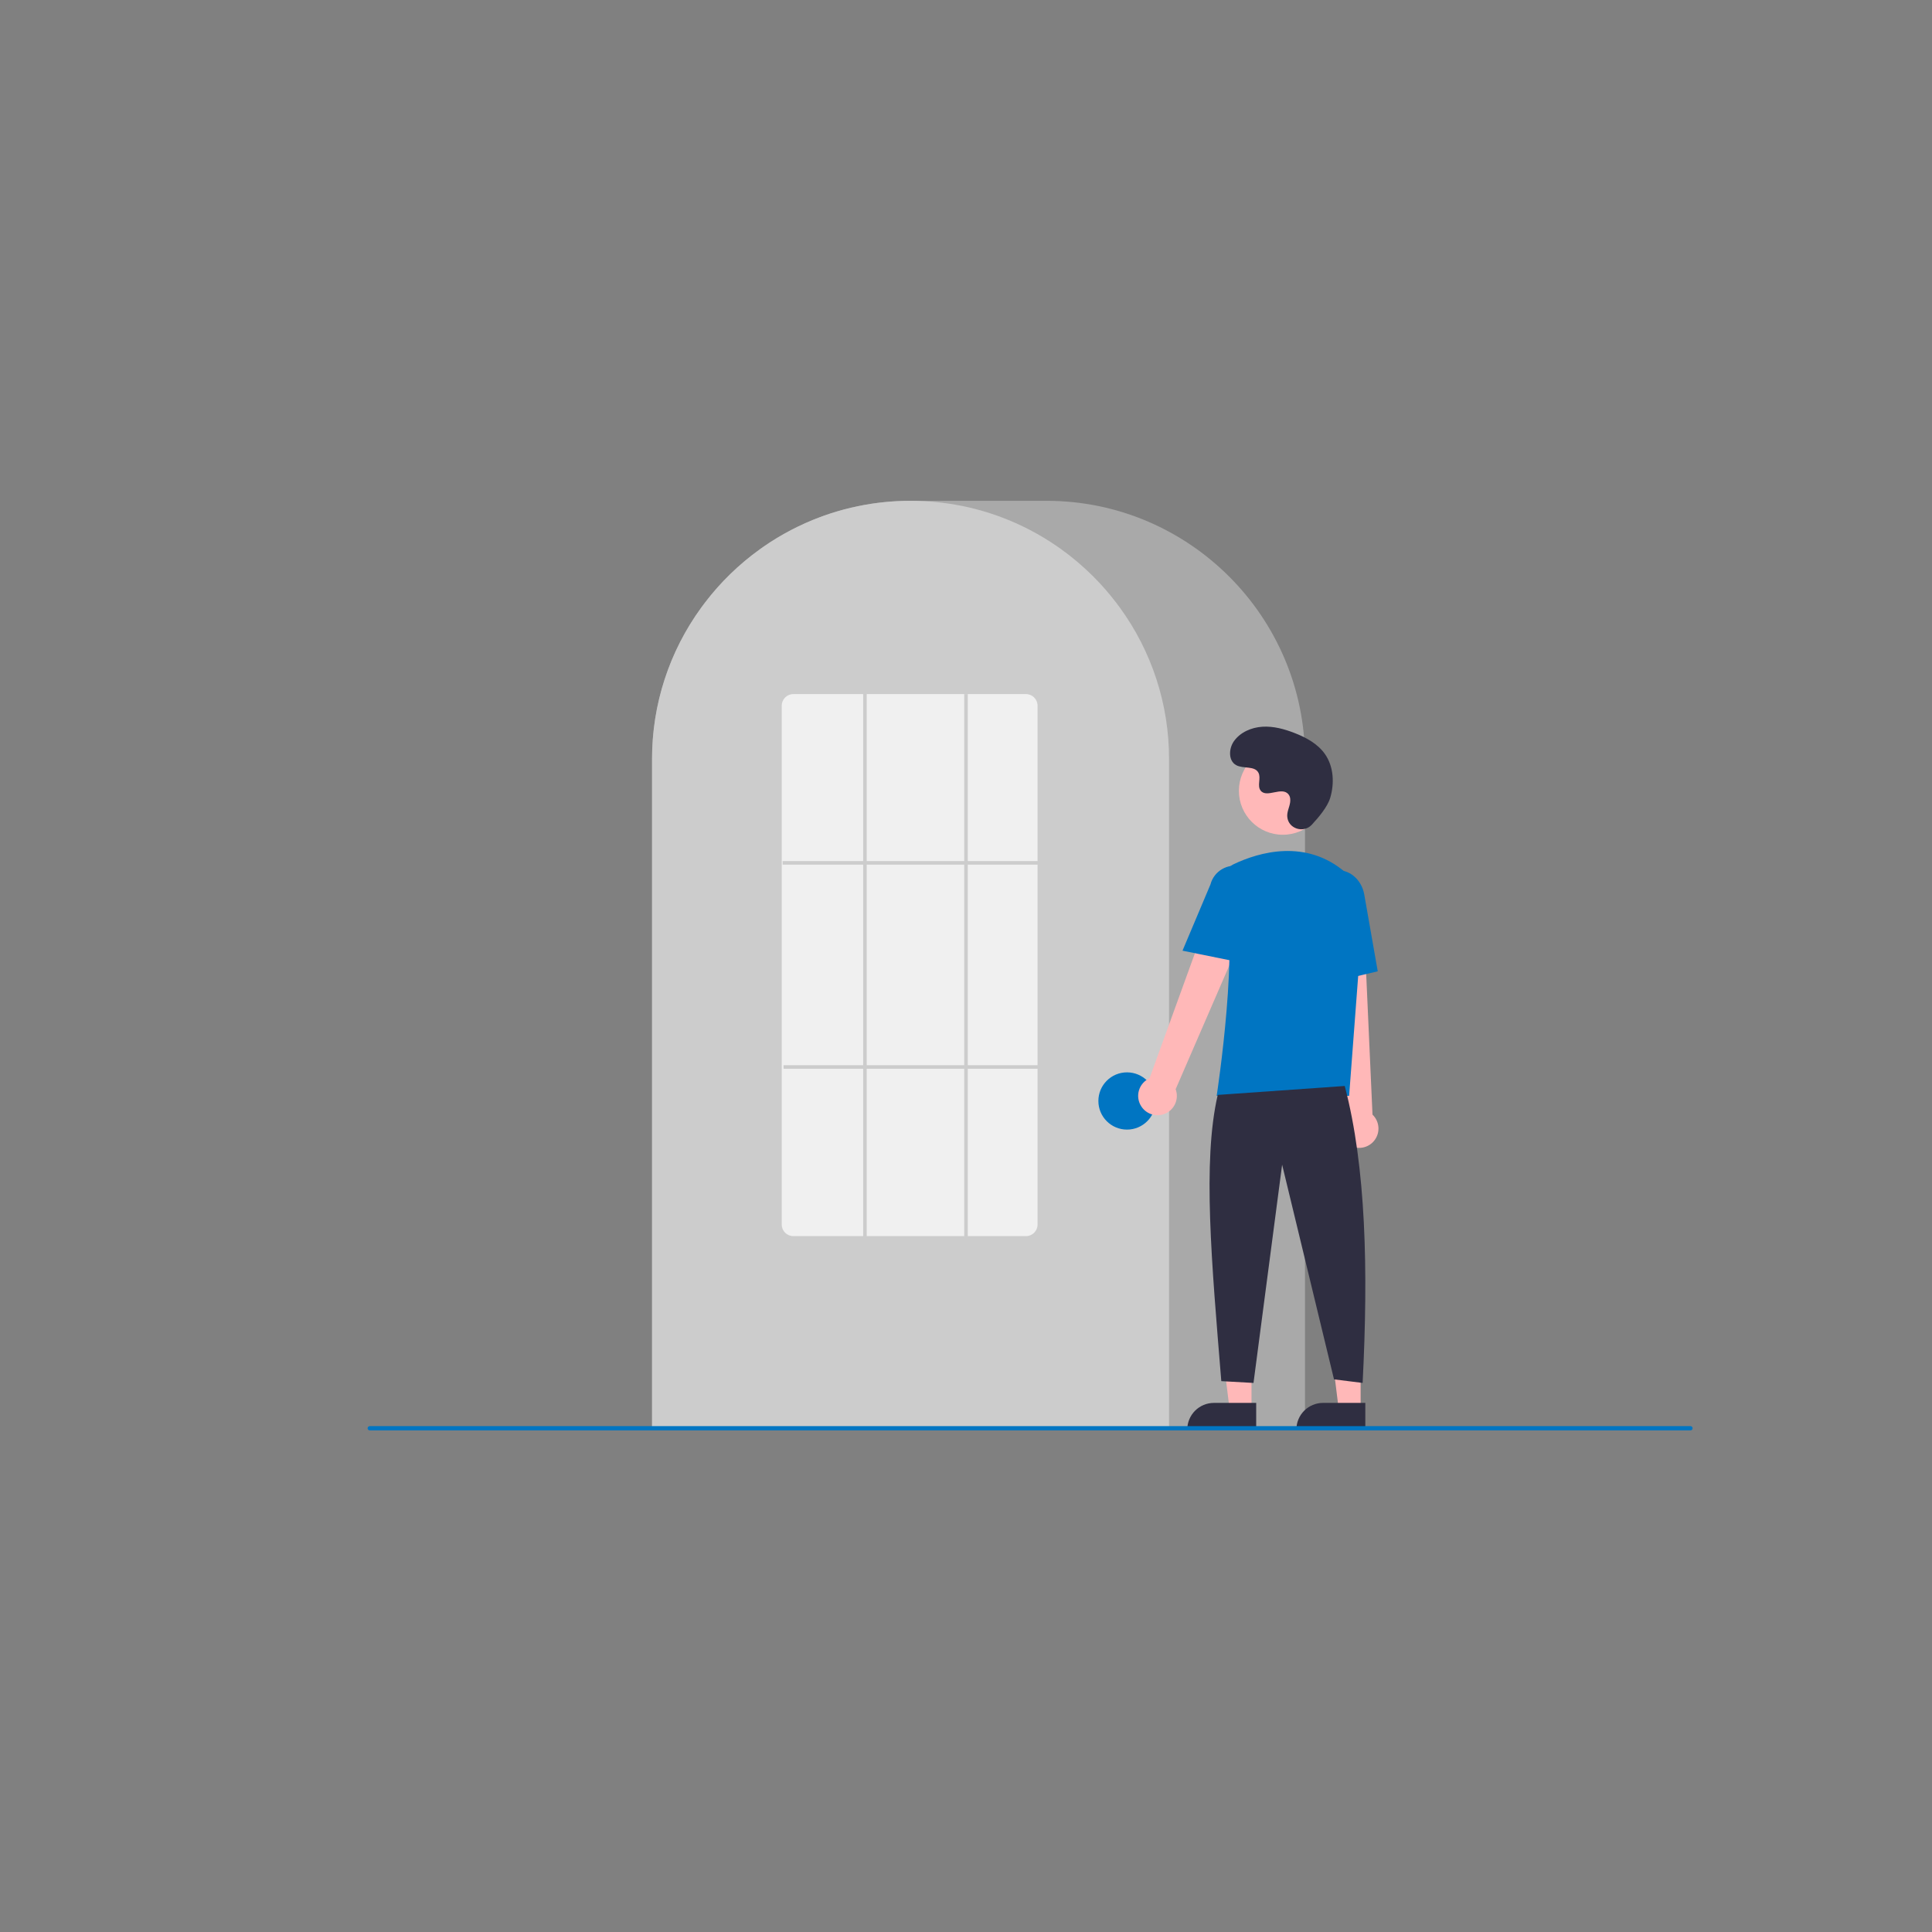 <?xml version="1.0" encoding="UTF-8" standalone="no" ?>
<!DOCTYPE svg PUBLIC "-//W3C//DTD SVG 1.1//EN" "http://www.w3.org/Graphics/SVG/1.1/DTD/svg11.dtd">
<svg xmlns="http://www.w3.org/2000/svg" xmlns:xlink="http://www.w3.org/1999/xlink" version="1.1" width="1080" height="1080" viewBox="0 0 1080 1080" xml:space="preserve">
<rect x="0" y="0" width="1080" height="1080" fill="#808080" stroke="none"/>
<desc>Created with Fabric.js 5.2.4</desc>
<defs>
</defs>
<rect x="0" y="0" width="100%" height="100%" fill="transparent"></rect>
<g transform="matrix(1 0 0 1 540 540)" id="fa4b3730-efe0-4078-a748-45c363b08df5"  >
<rect style="stroke: none; stroke-width: 1; stroke-dasharray: none; stroke-linecap: butt; stroke-dashoffset: 0; stroke-linejoin: miter; stroke-miterlimit: 4; fill: rgb(255,255,255); fill-rule: nonzero; opacity: 1; visibility: hidden;" vector-effect="non-scaling-stroke"  x="-540" y="-540" rx="0" ry="0" width="1080" height="1080" />
</g>
<g transform="matrix(1 0 0 1 540 540)" id="9167891e-667d-4800-bd4b-515d8fb86bed"  >
</g>
<g transform="matrix(1 0 0 1 540 540)"  >
<rect style="stroke: none; stroke-width: 1; stroke-dasharray: none; stroke-linecap: butt; stroke-dashoffset: 0; stroke-linejoin: miter; stroke-miterlimit: 4; fill: rgb(255,255,255); fill-rule: nonzero; opacity: 1; visibility: hidden;" vector-effect="non-scaling-stroke"  x="-540" y="-540" rx="0" ry="0" width="1080" height="1080" />
</g>
<g transform="matrix(1 0 0 1 864.84 713.88)"  >
<path style="stroke: none; stroke-width: 1; stroke-dasharray: none; stroke-linecap: butt; stroke-dashoffset: 0; stroke-linejoin: miter; stroke-miterlimit: 4; fill: rgb(242,242,242); fill-opacity: 0; fill-rule: nonzero; opacity: 1;" vector-effect="non-scaling-stroke"  transform=" translate(-924.84, -623.85)" d="M 831.092 704.187 C 819.954 694.776 813.188 679.908 814.963 665.434 C 816.737 650.96 827.726 637.654 841.981 634.58 C 856.236 631.506 872.485 640.015 876.815 653.939 C 879.198 627.093 881.943 599.122 896.217 576.26 C 909.141 555.559 931.525 540.746 955.785 538.096 C 980.045 535.446 1005.588 545.455 1020.718 564.603 C 1035.848 583.751 1039.553 611.588 1028.956 633.572 C 1021.15 649.767 1006.768 661.819 991.699 671.624 C 943.008 703.041 884.608 715.817 827.246 707.601 Z" stroke-linecap="round" />
</g>
<g transform="matrix(1 0 0 1 254.2 681.34)"  >
<path style="stroke: none; stroke-width: 1; stroke-dasharray: none; stroke-linecap: butt; stroke-dashoffset: 0; stroke-linejoin: miter; stroke-miterlimit: 4; fill: rgb(242,242,242); fill-opacity: 0; fill-rule: nonzero; opacity: 1;" vector-effect="non-scaling-stroke"  transform=" translate(-316.3, -591.32)" d="M 445.067 701.63 C 460.366 688.703 469.658 668.282 467.221 648.402 C 464.784 628.522 449.69 610.246 430.112 606.024 C 410.533 601.803 388.214 613.489 382.267 632.615 C 378.995 595.741 375.223 557.323 355.619 525.921 C 337.868 497.488 307.122 477.143 273.801 473.504 C 240.48 469.864 205.397 483.611 184.616 509.911 C 163.835 536.211 158.747 574.445 173.301 604.64 C 184.023 626.883 203.777 643.437 224.473 656.904 C 290.503 699.869 372.412 717.789 450.351 706.319" stroke-linecap="round" />
</g>
<g transform="matrix(1 0 0 1 547 539.45)"  >
<path style="stroke: none; stroke-width: 1; stroke-dasharray: none; stroke-linecap: butt; stroke-dashoffset: 0; stroke-linejoin: miter; stroke-miterlimit: 4; fill: rgb(242,242,242); fill-rule: nonzero; opacity: 0.36;" vector-effect="non-scaling-stroke"  transform=" translate(-607, -449.43)" d="M 789.5 708.931 L 424.5 708.931 L 424.5 334.431 C 424.5 254.753 489.322 189.931 569 189.931 L 645 189.931 C 724.678 189.931 789.5 254.753 789.5 334.431 Z" stroke-linecap="round" />
</g>
<g transform="matrix(1 0 0 1 509 539.45)"  >
<path style="stroke: none; stroke-width: 1; stroke-dasharray: none; stroke-linecap: butt; stroke-dashoffset: 0; stroke-linejoin: miter; stroke-miterlimit: 4; fill: rgb(204,204,204); fill-rule: nonzero; opacity: 1;" vector-effect="non-scaling-stroke"  transform=" translate(-569, -449.43)" d="M 713.5 708.931 L 424.5 708.931 L 424.5 334.431 C 424.42 303.9 434.088 274.141 452.096 249.486 C 452.76 248.582 453.422 247.689 454.104 246.805 C 462.815 235.381 473.18 225.32 484.859 216.955 C 485.518 216.475 486.181 216.003 486.853 215.531 C 496.625 208.769 507.196 203.24 518.325 199.072 C 518.986 198.822 519.659 198.571 520.332 198.33 C 530.397 194.738 540.83 192.278 551.44 190.994 C 552.098 190.904 552.773 190.834 553.448 190.764 C 563.787 189.658 574.215 189.658 584.554 190.764 C 585.227 190.834 585.902 190.904 586.568 190.995 C 597.175 192.279 607.606 194.739 617.668 198.33 C 618.341 198.571 619.014 198.822 619.677 199.073 C 630.669 203.188 641.115 208.634 650.783 215.289 C 651.455 215.75 652.127 216.222 652.79 216.693 C 659.336 221.366 665.485 226.572 671.173 232.257 C 675.735 236.818 679.986 241.679 683.898 246.808 C 684.578 247.689 685.24 248.582 685.903 249.485 C 703.911 274.14 713.58 303.899 713.5 334.431 Z" stroke-linecap="round" />
</g>
<g transform="matrix(1 0 0 1 630 615.45)"  >
<circle style="stroke: none; stroke-width: 1; stroke-dasharray: none; stroke-linecap: butt; stroke-dashoffset: 0; stroke-linejoin: miter; stroke-miterlimit: 4; fill: rgb(0,117,194); fill-rule: nonzero; opacity: 1;" vector-effect="non-scaling-stroke"  cx="0" cy="0" r="16" />
</g>
<g transform="matrix(1 0 0 1 690.55 764.09)"  >
<polygon style="stroke: none; stroke-width: 1; stroke-dasharray: none; stroke-linecap: butt; stroke-dashoffset: 0; stroke-linejoin: miter; stroke-miterlimit: 4; fill: rgb(255,184,184); fill-rule: nonzero; opacity: 1;" vector-effect="non-scaling-stroke"  points="9.05,23.64 -3.21,23.64 -9.05,-23.64 9.05,-23.64 9.05,23.64 " />
</g>
<g transform="matrix(1 0 0 1 682.96 791.67)"  >
<path style="stroke: none; stroke-width: 1; stroke-dasharray: none; stroke-linecap: butt; stroke-dashoffset: 0; stroke-linejoin: miter; stroke-miterlimit: 4; fill: rgb(47,46,65); fill-rule: nonzero; opacity: 1;" vector-effect="non-scaling-stroke"  transform=" translate(-577.96, -511.72)" d="M 573.582 504.28 L 597.225 504.28 L 597.225 519.167 L 558.695 519.167 L 558.695 519.167 C 558.695 515.218 560.263 511.432 563.055 508.64 C 565.847 505.848 569.633 504.28 573.582 504.28 Z" stroke-linecap="round" />
</g>
<g transform="matrix(1 0 0 1 751.55 764.09)"  >
<polygon style="stroke: none; stroke-width: 1; stroke-dasharray: none; stroke-linecap: butt; stroke-dashoffset: 0; stroke-linejoin: miter; stroke-miterlimit: 4; fill: rgb(255,184,184); fill-rule: nonzero; opacity: 1;" vector-effect="non-scaling-stroke"  points="9.05,23.64 -3.21,23.64 -9.05,-23.64 9.05,-23.64 9.05,23.64 " />
</g>
<g transform="matrix(1 0 0 1 743.96 791.67)"  >
<path style="stroke: none; stroke-width: 1; stroke-dasharray: none; stroke-linecap: butt; stroke-dashoffset: 0; stroke-linejoin: miter; stroke-miterlimit: 4; fill: rgb(47,46,65); fill-rule: nonzero; opacity: 1;" vector-effect="non-scaling-stroke"  transform=" translate(-638.96, -511.72)" d="M 634.582 504.28 L 658.225 504.28 L 658.225 519.167 L 619.695 519.167 L 619.695 519.167 C 619.695 515.218 621.263 511.432 624.055 508.64 C 626.847 505.848 630.633 504.28 634.582 504.28 Z" stroke-linecap="round" />
</g>
<g transform="matrix(1 0 0 1 670.51 555.66)"  >
<path style="stroke: none; stroke-width: 1; stroke-dasharray: none; stroke-linecap: butt; stroke-dashoffset: 0; stroke-linejoin: miter; stroke-miterlimit: 4; fill: rgb(255,184,184); fill-rule: nonzero; opacity: 1;" vector-effect="non-scaling-stroke"  transform=" translate(-730.52, -465.64)" d="M 698.098 528.6 C 696.312 525.97 695.784 522.684 696.654 519.626 C 697.525 516.568 699.705 514.053 702.608 512.757 L 744.284 397.891 L 764.791 409.082 L 717.206 518.853 C 719.101 523.987 716.857 529.727 711.982 532.214 C 707.106 534.701 701.142 533.148 698.098 528.6 Z" stroke-linecap="round" />
</g>
<g transform="matrix(1 0 0 1 754.55 572.08)"  >
<path style="stroke: none; stroke-width: 1; stroke-dasharray: none; stroke-linecap: butt; stroke-dashoffset: 0; stroke-linejoin: miter; stroke-miterlimit: 4; fill: rgb(255,184,184); fill-rule: nonzero; opacity: 1;" vector-effect="non-scaling-stroke"  transform=" translate(-814.55, -482.05)" d="M 814.336 550.184 C 811.578 548.603 809.662 545.881 809.104 542.751 C 808.546 539.622 809.402 536.405 811.443 533.968 L 798.533 412.458 L 821.87 413.525 L 827.236 533.045 C 831.19 536.828 831.69 542.972 828.399 547.344 C 825.108 551.717 819.067 552.937 814.336 550.184 Z" stroke-linecap="round" />
</g>
<g transform="matrix(1 0 0 1 717.11 442.07)"  >
<circle style="stroke: none; stroke-width: 1; stroke-dasharray: none; stroke-linecap: butt; stroke-dashoffset: 0; stroke-linejoin: miter; stroke-miterlimit: 4; fill: rgb(255,184,184); fill-rule: nonzero; opacity: 1;" vector-effect="non-scaling-stroke"  cx="0" cy="0" r="24.561" />
</g>
<g transform="matrix(1 0 0 1 721.02 544.14)"  >
<path style="stroke: none; stroke-width: 1; stroke-dasharray: none; stroke-linecap: butt; stroke-dashoffset: 0; stroke-linejoin: miter; stroke-miterlimit: 4; fill: rgb(0,117,194); fill-rule: nonzero; opacity: 1;" vector-effect="non-scaling-stroke"  transform=" translate(-781.03, -454.11)" d="M 814.18 522.549 L 740.133 522.549 L 740.222 521.973 C 740.355 521.112 753.419 435.534 743.784 407.537 C 741.781 401.839 744.399 395.549 749.853 392.954 L 749.853 392.954 C 763.625 386.468 790.061 378.483 812.373 397.863 C 819.03 403.74 822.534 412.407 821.833 421.259 Z" stroke-linecap="round" />
</g>
<g transform="matrix(1 0 0 1 682.61 511.07)"  >
<path style="stroke: none; stroke-width: 1; stroke-dasharray: none; stroke-linecap: butt; stroke-dashoffset: 0; stroke-linejoin: miter; stroke-miterlimit: 4; fill: rgb(0,117,194); fill-rule: nonzero; opacity: 1;" vector-effect="non-scaling-stroke"  transform=" translate(-742.6, -421.05)" d="M 754.354 448.181 L 721.018 441.418 L 736.644 404.388 C 738.591 396.921 746.215 392.438 753.687 394.367 C 761.159 396.296 765.661 403.909 763.75 411.386 Z" stroke-linecap="round" />
</g>
<g transform="matrix(1 0 0 1 752.47 518.63)"  >
<path style="stroke: none; stroke-width: 1; stroke-dasharray: none; stroke-linecap: butt; stroke-dashoffset: 0; stroke-linejoin: miter; stroke-miterlimit: 4; fill: rgb(0,117,194); fill-rule: nonzero; opacity: 1;" vector-effect="non-scaling-stroke"  transform=" translate(-812.47, -428.61)" d="M 797.05 460.739 L 795.046 414.797 C 793.527 406.161 798.47 397.997 806.074 396.663 C 813.679 395.333 821.105 401.323 822.632 410.023 L 830.165 452.95 Z" stroke-linecap="round" />
</g>
<g transform="matrix(1 0 0 1 719.68 690.07)"  >
<path style="stroke: none; stroke-width: 1; stroke-dasharray: none; stroke-linecap: butt; stroke-dashoffset: 0; stroke-linejoin: miter; stroke-miterlimit: 4; fill: rgb(47,46,65); fill-rule: nonzero; opacity: 1;" vector-effect="non-scaling-stroke"  transform=" translate(-779.68, -600.05)" d="M 811.716 517.049 C 823.631 562.426 824.93 620.119 821.716 683.049 L 805.716 681.049 L 776.716 561.049 L 760.716 683.049 L 742.716 682.049 C 737.339 616.02 732.103 559.334 740.716 522.049 Z" stroke-linecap="round" />
</g>
<g transform="matrix(1 0 0 1 716.32 434.88)"  >
<path style="stroke: none; stroke-width: 1; stroke-dasharray: none; stroke-linecap: butt; stroke-dashoffset: 0; stroke-linejoin: miter; stroke-miterlimit: 4; fill: rgb(47,46,65); fill-rule: nonzero; opacity: 1;" vector-effect="non-scaling-stroke"  transform=" translate(-776.32, -344.86)" d="M 793.289 371.035 C 788.707 375.916 780.198 373.295 779.601 366.628 C 779.554 366.11 779.557 365.589 779.611 365.072 C 779.919 362.118 781.625 359.437 781.217 356.318 C 781.124 355.542 780.835 354.802 780.377 354.169 C 776.725 349.28 768.154 356.356 764.708 351.93 C 762.595 349.216 765.079 344.943 763.458 341.91 C 761.318 337.906 754.979 339.881 751.004 337.688 C 746.581 335.249 746.846 328.463 749.757 324.336 C 753.308 319.302 759.533 316.616 765.68 316.229 C 771.828 315.842 777.933 317.504 783.673 319.741 C 790.194 322.282 796.66 325.794 800.673 331.528 C 805.554 338.501 806.023 347.876 803.583 356.03 C 802.098 360.99 797.031 367.049 793.289 371.035 Z" stroke-linecap="round" />
</g>
<g transform="matrix(1 0 0 1 575.83 798.4)"  >
<path style="stroke: none; stroke-width: 1; stroke-dasharray: none; stroke-linecap: butt; stroke-dashoffset: 0; stroke-linejoin: miter; stroke-miterlimit: 4; fill: rgb(0,117,194); fill-rule: nonzero; opacity: 1;" vector-effect="non-scaling-stroke"  transform=" translate(-635.83, -708.38)" d="M 1004.982 709.574 L 266.688 709.574 C 266.031 709.572 265.5 709.04 265.5 708.383 C 265.5 707.727 266.031 707.195 266.688 707.193 L 1004.982 707.193 C 1005.638 707.195 1006.169 707.727 1006.169 708.383 C 1006.169 709.04 1005.638 709.572 1004.982 709.574 Z" stroke-linecap="round" />
</g>
<g transform="matrix(1 0 0 1 508.5 539.5)"  >
<path style="stroke: none; stroke-width: 0; stroke-dasharray: none; stroke-linecap: butt; stroke-dashoffset: 0; stroke-linejoin: miter; stroke-miterlimit: 4; fill: rgb(255,255,255); fill-rule: nonzero; opacity: 0.7;" vector-effect="non-scaling-stroke"  transform=" translate(-569, -448.93)" d="M 634 600.431 L 504 600.431 C 500.435 600.45 497.528 597.58 497.5 594.015 L 497.5 303.846 C 497.528 300.281 500.435 297.412 504 297.431 L 634 297.431 C 637.565 297.412 640.472 300.281 640.5 303.846 L 640.5 594.015 C 640.472 597.58 637.565 600.45 634 600.431 Z" stroke-linecap="round" />
</g>
<g transform="matrix(1 0 0 1 509 482.34)"  >
<rect style="stroke: none; stroke-width: 1; stroke-dasharray: none; stroke-linecap: butt; stroke-dashoffset: 0; stroke-linejoin: miter; stroke-miterlimit: 4; fill: rgb(204,204,204); fill-rule: nonzero; opacity: 1;" vector-effect="non-scaling-stroke"  x="-71.5" y="-1" rx="0" ry="0" width="143" height="2" />
</g>
<g transform="matrix(1 0 0 1 509.5 596.45)"  >
<rect style="stroke: none; stroke-width: 1; stroke-dasharray: none; stroke-linecap: butt; stroke-dashoffset: 0; stroke-linejoin: miter; stroke-miterlimit: 4; fill: rgb(204,204,204); fill-rule: nonzero; opacity: 1;" vector-effect="non-scaling-stroke"  x="-71.5" y="-1" rx="0" ry="0" width="143" height="2" />
</g>
<g transform="matrix(1 0 0 1 483.5 539.45)"  >
<rect style="stroke: none; stroke-width: 1; stroke-dasharray: none; stroke-linecap: butt; stroke-dashoffset: 0; stroke-linejoin: miter; stroke-miterlimit: 4; fill: rgb(204,204,204); fill-rule: nonzero; opacity: 1;" vector-effect="non-scaling-stroke"  x="-1" y="-152" rx="0" ry="0" width="2" height="304" />
</g>
<g transform="matrix(1 0 0 1 540 540)"  >
<rect style="stroke: none; stroke-width: 1; stroke-dasharray: none; stroke-linecap: butt; stroke-dashoffset: 0; stroke-linejoin: miter; stroke-miterlimit: 4; fill: rgb(204,204,204); fill-rule: nonzero; opacity: 1;" vector-effect="non-scaling-stroke"  x="-1" y="-152" rx="0" ry="0" width="2" height="304" />
</g>
<g transform="matrix(0 0 0 0 0 0)"  >
<g style=""   >
</g>
</g>
<g transform="matrix(0 0 0 0 0 0)"  >
<g style=""   >
</g>
</g>
<g transform="matrix(0 0 0 0 0 0)"  >
<g style=""   >
</g>
</g>
<g transform="matrix(0 0 0 0 0 0)"  >
<g style=""   >
</g>
</g>
</svg>